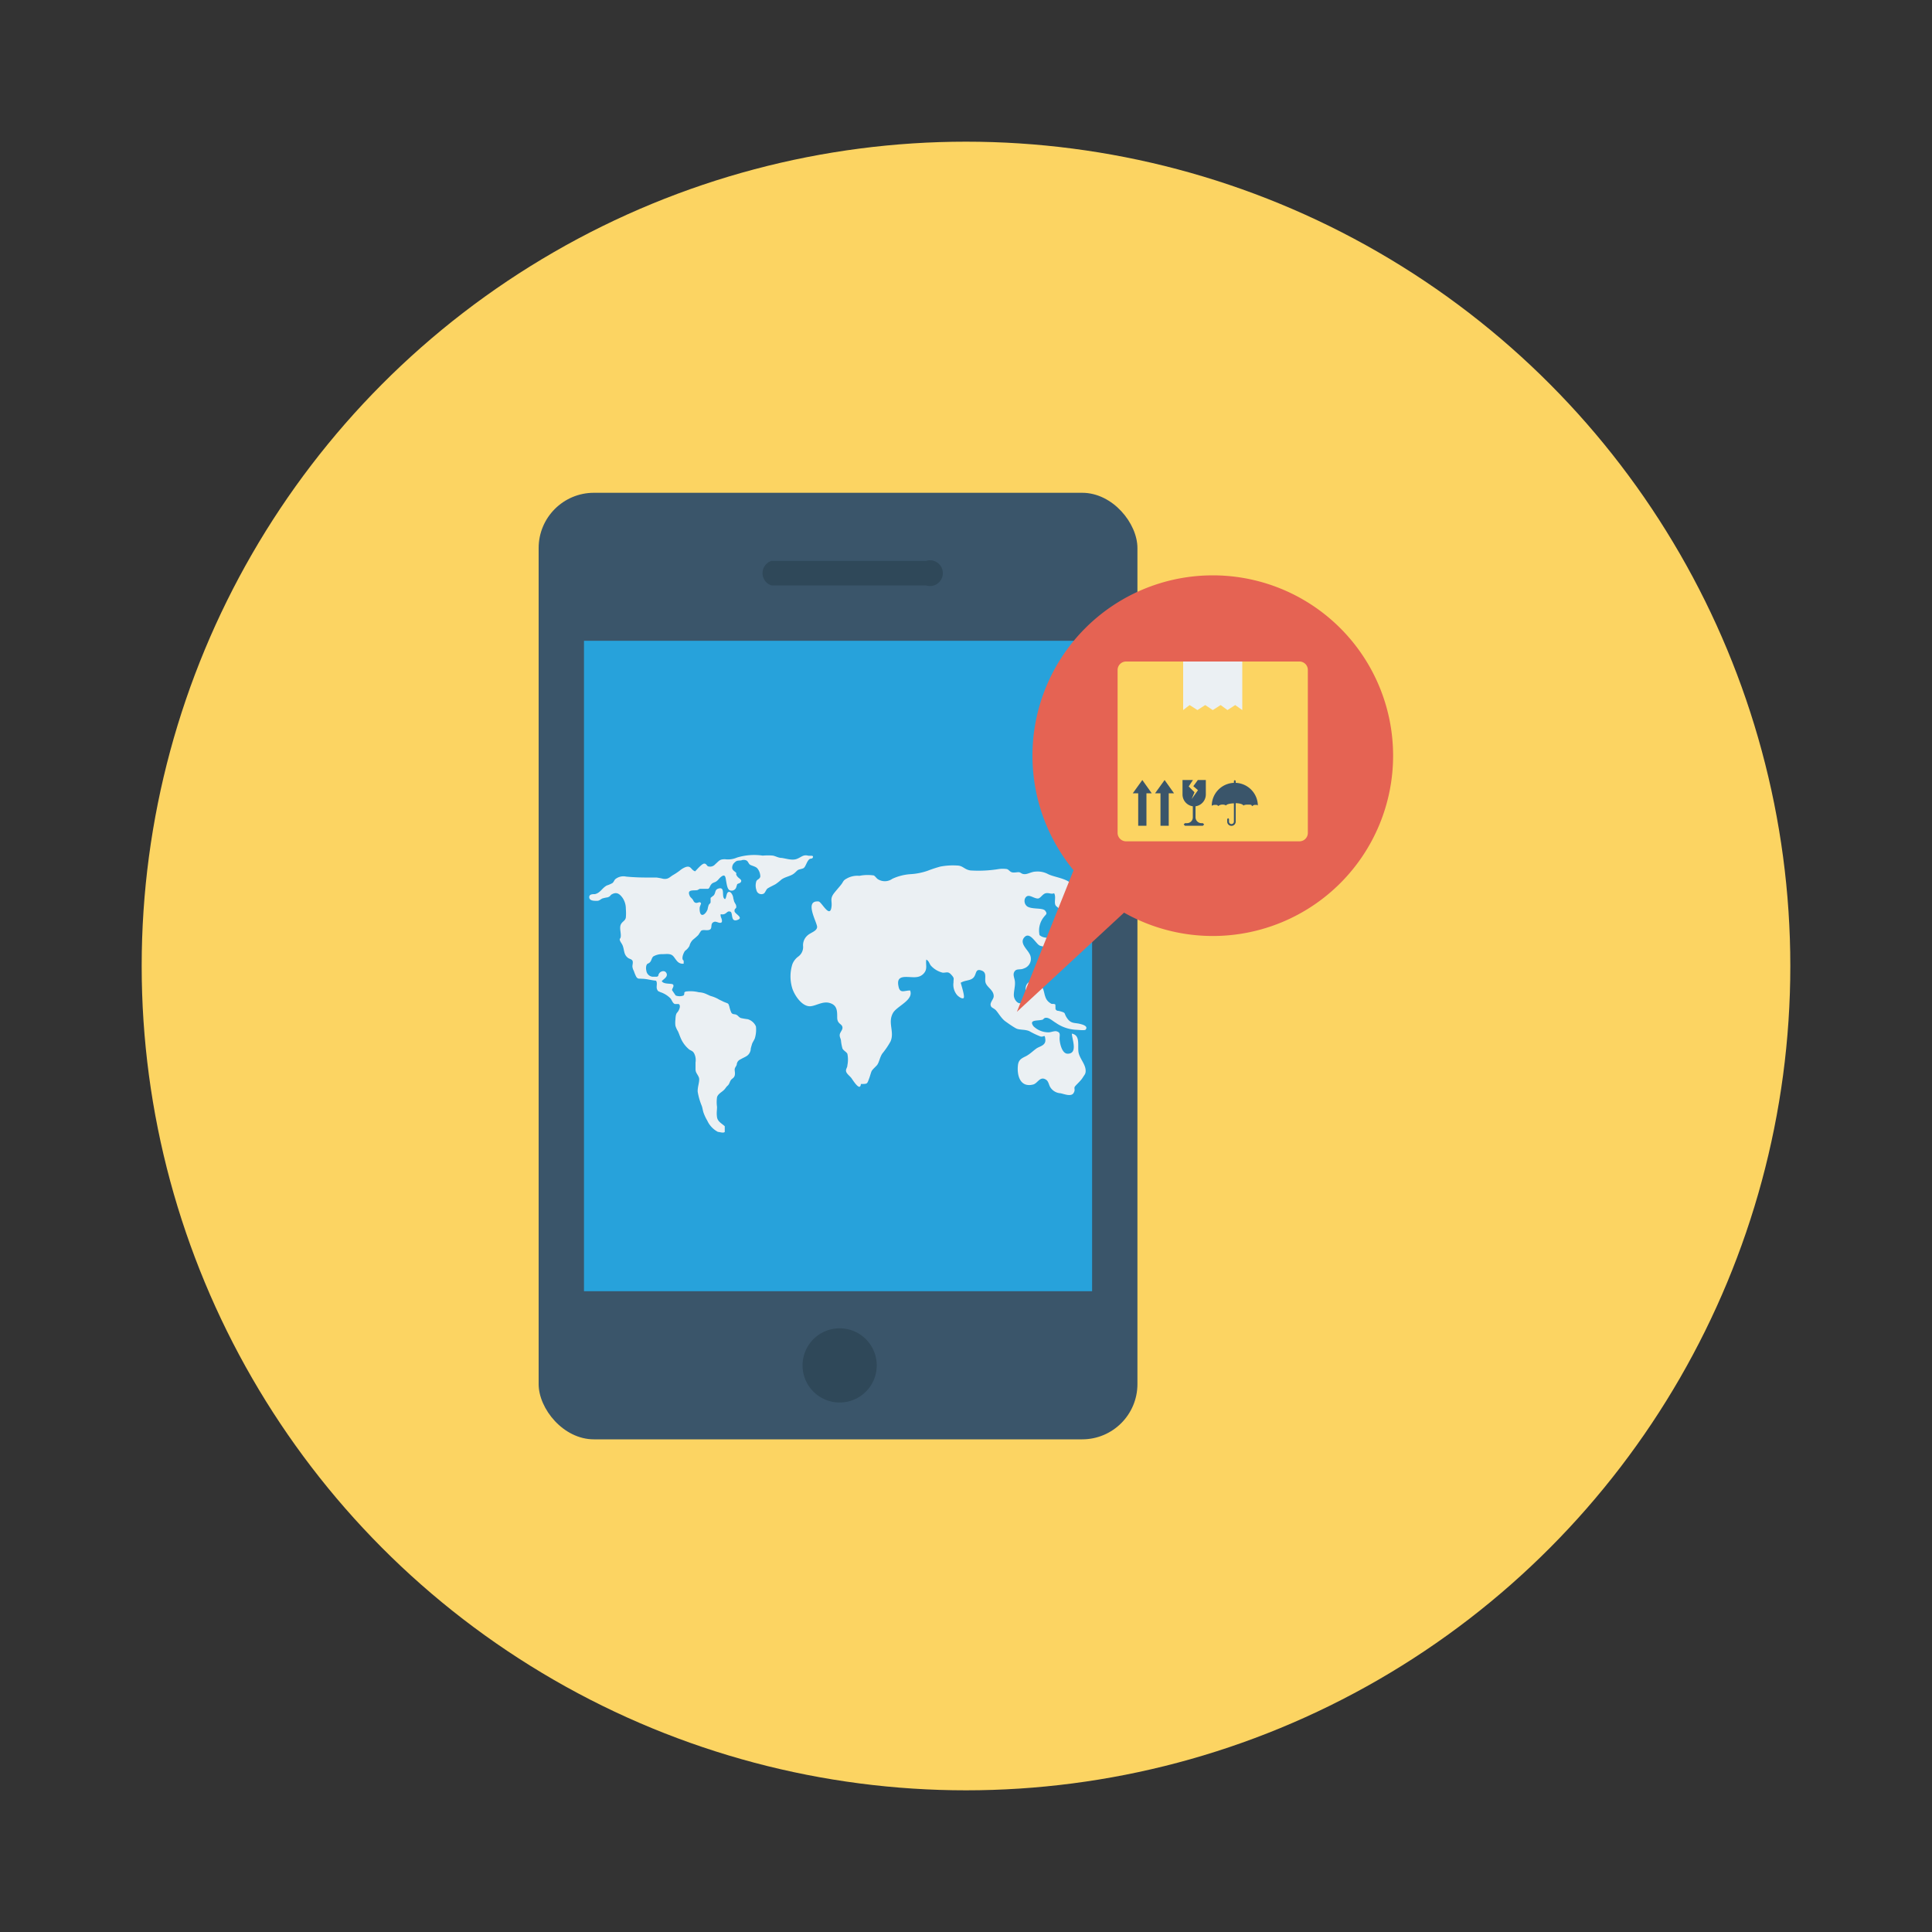 <svg id="Layer_1" height="512" viewBox="0 0 150 150" width="512" xmlns="http://www.w3.org/2000/svg" data-name="Layer 1"><rect x="0" y="0" width="150" height="150" fill="#333333" stroke="none"/><circle cx="75" cy="75" fill="#fcd462" r="64"/><rect fill="#3a556a" height="73.49" rx="4.29" width="46.49" x="41.82" y="38.26"/><path d="m45.34 49.75h39.45v50.5h-39.45z" fill="#27a2db"/><path d="m71.89 43.55h-12a1 1 0 0 0 0 1.9h12a1 1 0 1 0 0-1.9z" fill="#2f4859"/><path d="m65.19 103.13a2.88 2.88 0 1 0 2.88 2.87 2.88 2.88 0 0 0 -2.88-2.87z" fill="#2f4859"/><path d="m62.73 66.43c-.37-.09-.5.11-.85.25s-.75 0-1.18-.07c-.25 0-.43-.12-.68-.18a4.25 4.25 0 0 0 -.8 0 4.56 4.56 0 0 0 -2 .15 1.74 1.74 0 0 1 -.93.13c-.42 0-.44.11-.76.39a.52.52 0 0 1 -.52.17c-.12 0-.15-.22-.33-.22s-.54.43-.71.6c-.35-.12-.3-.47-.74-.33a1.59 1.59 0 0 0 -.45.27 4.92 4.92 0 0 1 -.56.37c-.26.17-.36.32-.73.27a4.51 4.51 0 0 0 -.53-.1h-.58a17 17 0 0 1 -1.76-.07 1 1 0 0 0 -.86.21c-.08.09-.11.21-.21.29a2.44 2.44 0 0 1 -.44.19c-.37.2-.49.57-.92.67-.19 0-.47 0-.44.27s.44.25.61.25.24-.1.4-.18a2.82 2.82 0 0 1 .41-.09c.25-.08.19-.17.36-.25.37-.19.6 0 .82.31a1.49 1.49 0 0 1 .24.83 3.86 3.86 0 0 1 0 .68c-.05.26-.28.3-.39.54s0 .57 0 .85-.11.21-.08.35.18.3.23.45c.13.34.07.69.41.94.1.08.27.09.34.21s0 .32 0 .45a.85.85 0 0 0 .11.35 3 3 0 0 0 .19.46c.13.19.22.13.42.15.37 0 .74.12 1.11.15.14.17 0 .46.08.66s.14.16.26.23a1.94 1.94 0 0 1 .79.49c.11.14.16.36.33.43h.3c.22.13 0 .55-.11.66s-.13.33-.14.55a1.93 1.93 0 0 0 0 .48 1.79 1.79 0 0 0 .19.42c.08.16.13.33.2.49a2.33 2.33 0 0 0 .69.94c.16.1.26.1.37.29a1.14 1.14 0 0 1 .11.71v.51c0 .3.16.39.26.65s-.12.73-.09 1.12a5.12 5.12 0 0 0 .31 1.08c.07.18.08.37.15.56a3.52 3.52 0 0 0 .28.59 1.86 1.86 0 0 0 .83.88c.12 0 .44.12.53 0v-.58.14c-.24-.22-.55-.36-.6-.7s0-.53 0-.8a2.7 2.7 0 0 1 0-.75c.08-.3.45-.42.63-.67s.16-.18.25-.29.12-.28.21-.39.23-.15.28-.33 0-.32 0-.47.12-.24.16-.38a.47.47 0 0 1 .29-.41c.39-.23.67-.25.79-.72 0-.15.06-.3.1-.45s.16-.29.23-.48a2.3 2.3 0 0 0 .08-.91 1 1 0 0 0 -.64-.56 4.89 4.89 0 0 1 -.53-.09c-.17-.07-.19-.17-.34-.25s-.29 0-.4-.17a2.25 2.25 0 0 1 -.15-.46c-.08-.25-.06-.23-.29-.32a2.12 2.12 0 0 1 -.31-.14 2.59 2.59 0 0 1 -.33-.17 3 3 0 0 0 -.55-.21l-.33-.15a1.53 1.53 0 0 0 -.56-.13 2.73 2.73 0 0 0 -1-.06c-.24.08-.05.14-.19.31a.85.85 0 0 1 -.61 0l-.28-.41c0-.15.16-.27.09-.42s-.75 0-.89-.29c.15-.16.49-.33.37-.6s-.45-.18-.57 0 0 .18-.17.26h-.37a.54.54 0 0 1 -.46-.48.77.77 0 0 1 0-.37c.07-.21.11-.12.26-.25s.14-.34.28-.47a1.35 1.35 0 0 1 .7-.18c.35 0 .66-.08.88.19s.34.59.78.55v-.24c-.22-.12 0-.63.11-.76a1.11 1.11 0 0 0 .34-.38 1 1 0 0 1 .27-.48 4.83 4.83 0 0 0 .42-.37l.2-.31c.11-.1.3-.06.46-.06.62 0 .11-.55.62-.66.18 0 .32.12.47.08s.07-.29 0-.44c-.07-.34 0-.16.23-.22s.27-.28.5-.2 0 .83.54.65-.19-.47-.21-.68.11-.2.13-.29a.42.42 0 0 0 -.08-.31l-.08-.15-.07-.27c0-.16-.17-.54-.36-.48s-.15.44-.28.56c-.33-.15.08-1-.52-.82-.28.09-.19.31-.35.52l-.25.2v.33c0 .1-.11.14-.15.23a1.87 1.87 0 0 0 -.08.32c-.12.36-.53.71-.61.15a1.15 1.15 0 0 1 0-.32l.1-.27c-.07-.22-.27 0-.43-.06s-.14-.16-.24-.28-.18-.16-.22-.28c-.21-.49.28-.37.6-.42l.19-.1h.26.35c.14 0 .16-.18.24-.29s.09-.14.32-.23.3-.27.48-.41c.35-.28.35.07.4.34s.09.58.25.69a.38.38 0 0 0 .52-.19l.09-.28.23-.1c.23-.23-.09-.3-.24-.51s0-.19-.1-.29-.23-.15-.28-.31a.52.52 0 0 1 .18-.46c.18-.18.25-.14.52-.17a.52.52 0 0 1 .39 0c.16.08.17.26.3.34s.42.13.55.27a1 1 0 0 1 .24.65c-.05.2-.22.2-.3.34a1.07 1.07 0 0 0 0 .71.39.39 0 0 0 .58.26c.09-.06.17-.28.25-.36s.41-.23.65-.36a4.52 4.52 0 0 0 .47-.37c.3-.21.69-.25.95-.45.1-.07.19-.18.29-.26s.22-.07.43-.15.26-.53.5-.72c.08-.06.24 0 .27-.16s-.26-.07-.39-.11z" fill="#ebf0f3"/><path d="m66.84 84.16c.52 0 .48 0 .64-.43.06-.14.14-.47.2-.58s.21-.24.39-.43.23-.62.43-.92a6.22 6.22 0 0 0 .64-.94c.33-.76-.24-1.44.19-2.21.3-.54 1.63-1 1.33-1.75-.44 0-.77.25-.89-.27s0-.77.53-.78 1 .14 1.38-.23.16-.73.24-1.12c.25.15.22.35.4.52a1.8 1.8 0 0 0 .88.5c.32 0 .41-.12.67.17s.15.28.16.58a1.25 1.25 0 0 0 .29 1c.09.09.33.29.48.23s-.16-1-.21-1.2c.37-.22.76-.14 1-.41s.12-.71.61-.54.19.66.34 1 .62.55.61 1c0 .21-.28.47-.24.68s.15.19.35.35.45.67.8.92.52.37.8.53.69.07 1.06.23a6.23 6.23 0 0 0 .86.41c.29.08.33-.24.38.23s-.43.53-.67.69-.54.47-.87.63-.55.28-.59.71c-.08.78.18 1.73 1.19 1.47.36-.1.52-.68 1-.37.2.14.21.41.33.59a1 1 0 0 0 .79.46c.28.06.81.28 1 0s0-.38.13-.54.45-.44.59-.67.23-.28.23-.53c0-.56-.54-1-.57-1.57s.11-1.2-.5-1.32c0 .41.5 1.56-.33 1.56-.42 0-.59-.73-.62-1.08s.14-.58-.29-.67c-.23 0-.41.1-.6.09a1.67 1.67 0 0 1 -1.14-.47c-.39-.53.3-.41.64-.5.15 0 .14-.18.38-.16s.5.27.71.39a3 3 0 0 0 1.54.54c.13 0 .67.07.77 0 .25-.29-.26-.41-.41-.45-.41-.11-.7 0-1-.42s-.08-.42-.47-.54-.28 0-.45-.18l-.01-.36c-.11-.11-.27 0-.38-.11a.87.87 0 0 1 -.4-.5c-.07-.18-.09-.37-.16-.57-.17-.41-.48-.83-1-.62s-.32.74-.4 1.09 0 .36-.18.51c-.33.29-.66-.15-.7-.45s.11-.74.08-1.11c0-.21-.16-.5-.08-.72.15-.38.46-.18.77-.33a.78.78 0 0 0 .42-1.17c-.18-.34-.78-.82-.37-1.26s.86.45 1.14.63 1.41.19 1.18-.59c-.38 0-.84.08-1.15-.2a1.68 1.68 0 0 1 .34-1.41c.16-.21.29-.23.1-.48s-1-.09-1.39-.33a.53.53 0 0 1 -.18-.62c.23-.46.63 0 1 0 .2 0 .36-.36.62-.41s.42.1.64 0c.19.3-.06.77.16 1a3.06 3.06 0 0 0 .82.51.62.62 0 0 0 .16-.39.58.58 0 0 1 -.22-.77c.21-.38.84-.4.52-.95s-1.42-.63-1.92-.89a1.72 1.72 0 0 0 -.94-.19c-.31 0-.61.2-.86.2s-.29-.13-.44-.15-.39.06-.57 0-.23-.22-.4-.25a2.35 2.35 0 0 0 -.59 0 9.73 9.73 0 0 1 -2.23.11c-.47-.08-.55-.36-1-.38a5.3 5.3 0 0 0 -1.32.08 10.07 10.07 0 0 0 -1 .33 4.9 4.9 0 0 1 -1.33.26 4 4 0 0 0 -1.4.36 1 1 0 0 1 -1.07.06c-.14-.06-.26-.27-.37-.32a3.25 3.25 0 0 0 -1.12.03 1.68 1.68 0 0 0 -1 .22c-.26.14-.24.23-.39.43s-.41.48-.6.73c-.3.41-.12.58-.17 1-.11 1-.77-.36-1-.39-1.18-.11-.08 1.68-.12 2s-.51.41-.76.65a1 1 0 0 0 -.33.8.91.91 0 0 1 -.35.81 1.35 1.35 0 0 0 -.48.61 3.16 3.16 0 0 0 0 1.9c.2.58.8 1.45 1.45 1.36.43-.06.87-.36 1.36-.27.67.15.67.61.67 1.15s.41.47.41.8c0 .17-.18.34-.21.51s.05.27.09.45a3.55 3.55 0 0 0 .12.65c.08.16.32.27.38.41a2.22 2.22 0 0 1 0 .89c0 .19-.14.28-.1.47s.29.36.41.52.68 1.09.74.46z" fill="#ebf0f3"/><path d="m94.16 44.67a14 14 0 1 0 14 14 14 14 0 0 0 -14-14z" fill="#e56353"/><path d="m84.25 65.32-5.3 13.24 10.38-9.61z" fill="#e56353"/><path d="m100.89 51.36h-4.44l-2.24 1.23-2.34-1.23h-4.44a.66.66 0 0 0 -.66.65v12.66a.66.66 0 0 0 .66.65h13.46a.65.65 0 0 0 .65-.65v-12.67a.65.65 0 0 0 -.65-.64z" fill="#fcd462"/><path d="m96.45 55.13-.55-.39-.6.39-.53-.39-.61.39-.59-.39-.6.39-.61-.39-.5.39v-3.77h4.59z" fill="#ebf0f3"/><g fill="#3a556a"><path d="m89.42 61.59-.73-1.03-.74 1.03h.42v2.52h.64v-2.52z"/><path d="m91.15 61.59-.73-1.03-.74 1.03h.42v2.52h.64v-2.52z"/><path d="m93.62 61.68v-1.12h-.62l-.35.48.36.31-.49.69.22-.53-.45-.45.33-.5h-.81v1.12a.93.93 0 0 0 .8.92v.85a.45.45 0 0 1 -.46.46h-.15l-.1.1.1.1h1.39l.1-.1-.1-.1h-.11a.46.46 0 0 1 -.46-.46v-.85a.93.93 0 0 0 .8-.92z"/><path d="m95.94 60.78v-.15l-.07-.07-.07.07v.15a1.79 1.79 0 0 0 -1.72 1.78s.11-.07.23-.07.24 0 .24.07.14-.09.32-.09a.55.55 0 0 1 .33.07c0-.09.29-.16.6-.17v1.42a.19.19 0 0 1 -.38 0v-.2l-.07-.07-.07.07v.2a.33.33 0 0 0 .66 0v-1.43c.34 0 .6.1.6.2 0-.05.15-.09.33-.09s.32 0 .32.09.11-.07.24-.07.23 0 .23.07a1.79 1.79 0 0 0 -1.72-1.78z"/></g></svg>
